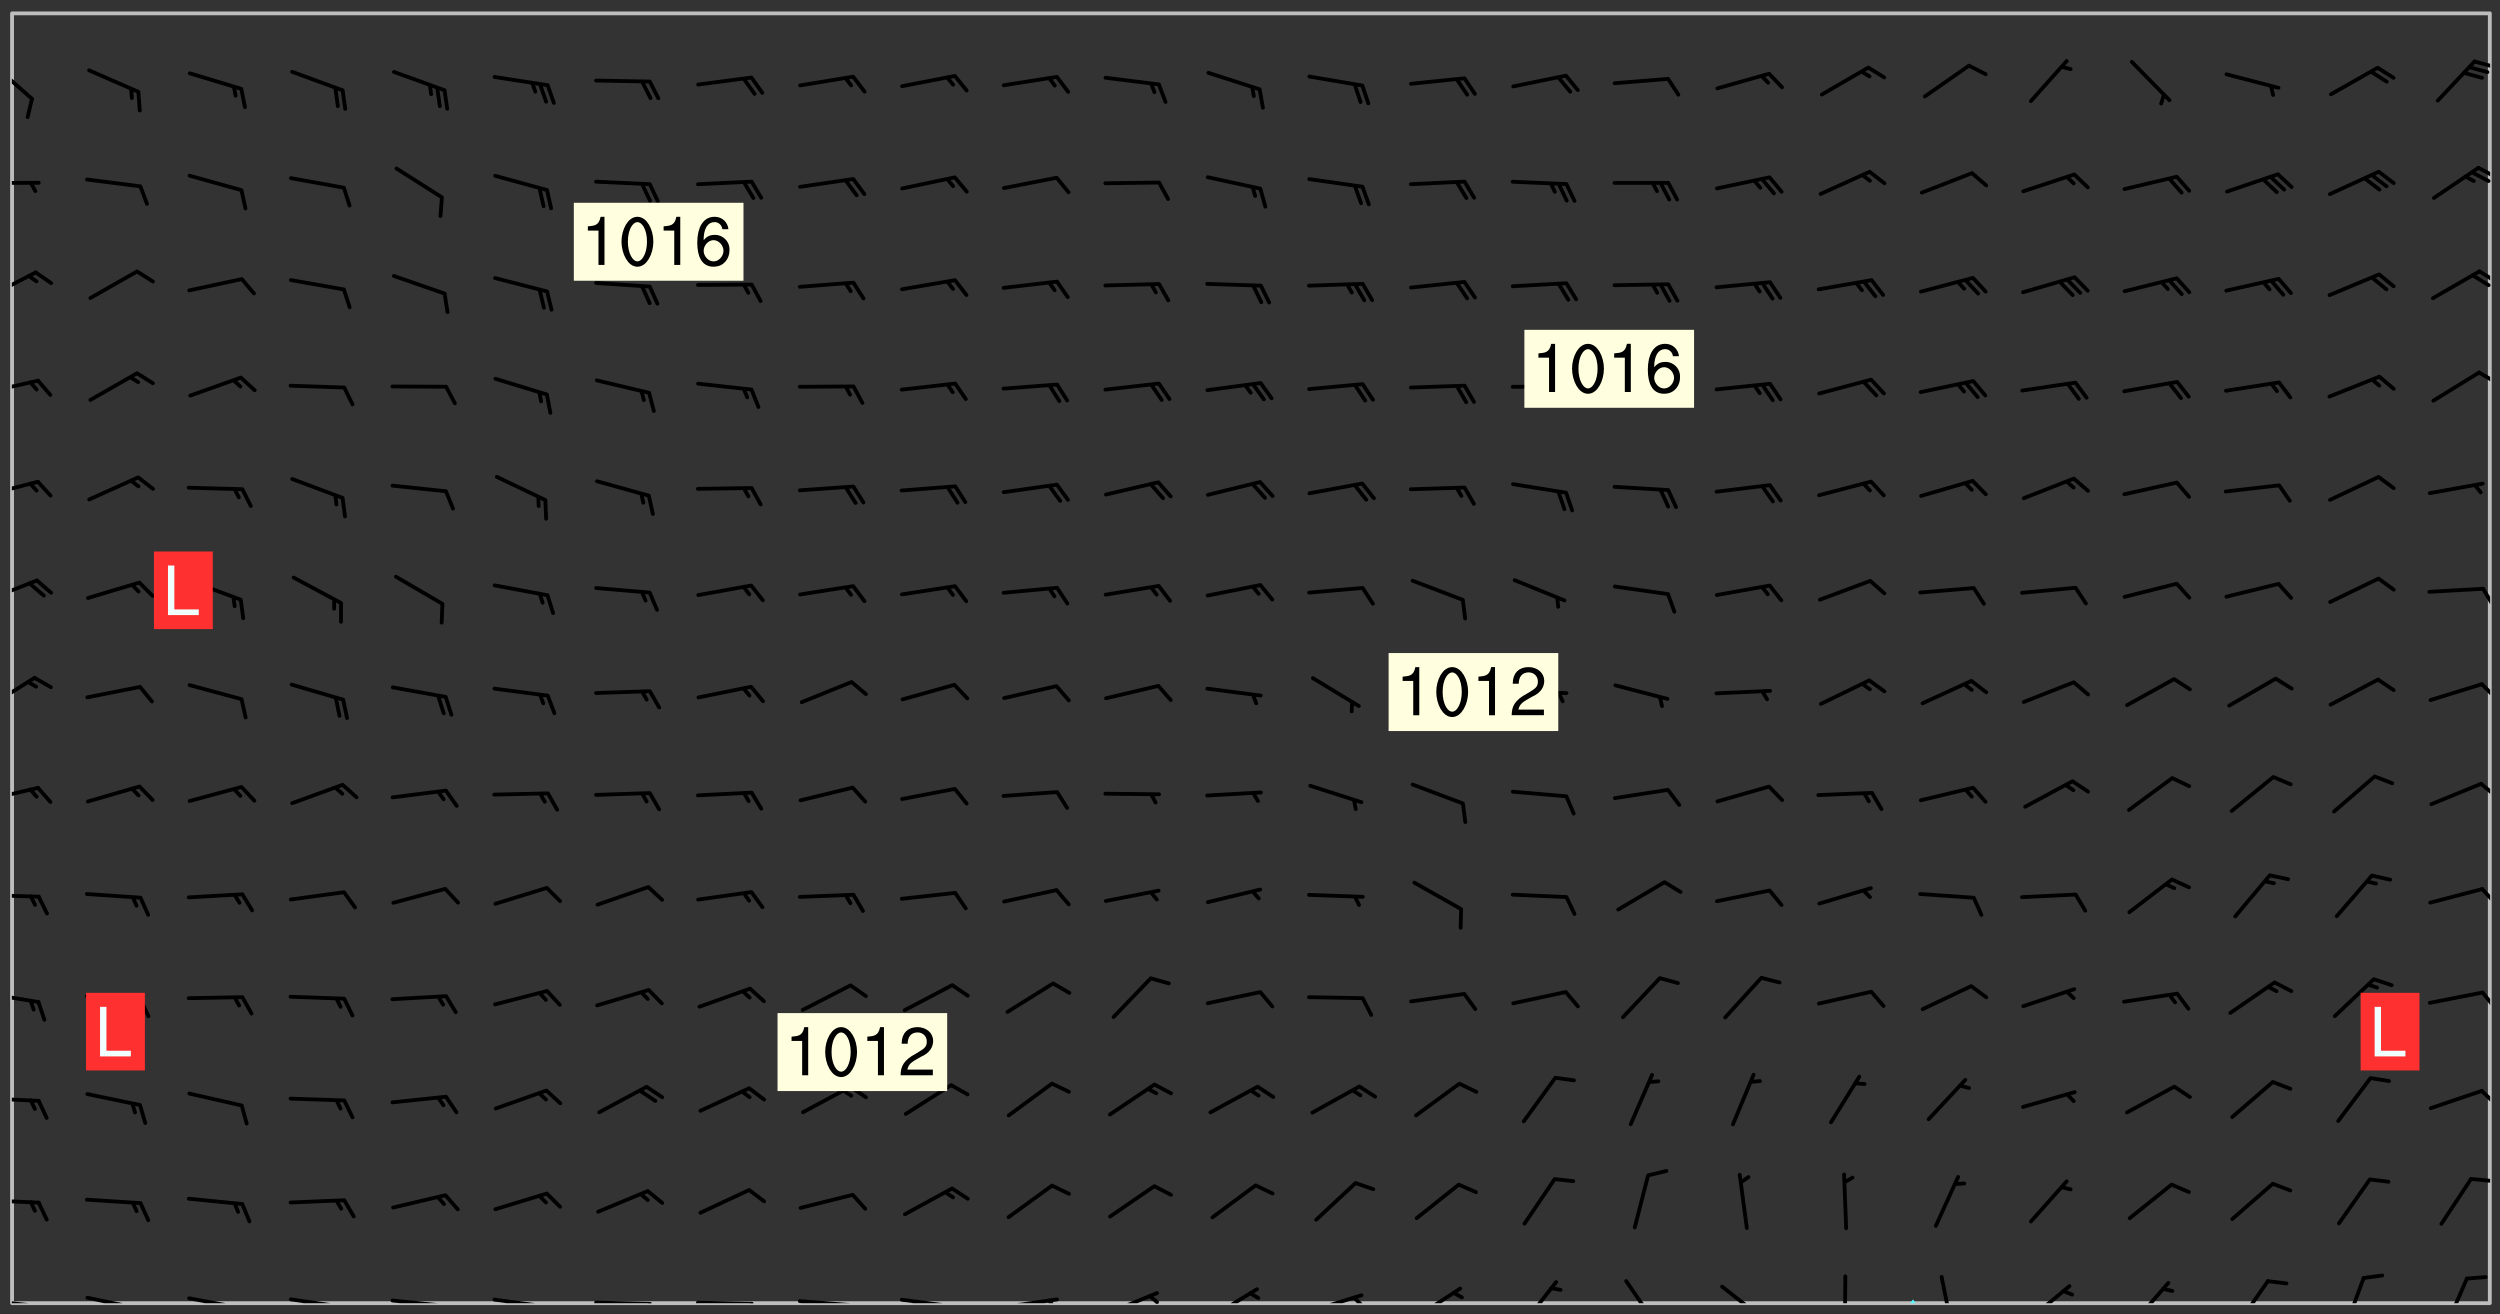 <svg xmlns="http://www.w3.org/2000/svg" role="img" xmlns:xlink="http://www.w3.org/1999/xlink" viewBox="142.45 309.95 326.84 171.84"><rect x="142.45" y="309.95" width="326.84" height="171.84" fill="#333333" stroke="none"/><defs><clipPath id="a"><path d="M144 311.672h1v168.656h-1zm0 0"/></clipPath><clipPath id="b"><path d="M144 311.672h324v168.656H144zm0 0"/></clipPath><clipPath id="c"><path d="M392 479h1v1.328h-1zm0 0"/></clipPath><clipPath id="d"><path d="M467 311.672h1v168.656h-1zm0 0"/></clipPath><clipPath id="e"><path d="M144 479h4v1.328h-4zm0 0"/></clipPath><clipPath id="f"><path d="M147 480h2v.328h-2zm0 0"/></clipPath><clipPath id="g"><path d="M146 480h2v.328h-2zm0 0"/></clipPath><clipPath id="h"><path d="M153 479h9v1.328h-9zm0 0"/></clipPath><clipPath id="i"><path d="M160 480h2v.328h-2zm0 0"/></clipPath><clipPath id="j"><path d="M159 480h2v.328h-2zm0 0"/></clipPath><clipPath id="k"><path d="M166 479h9v1.328h-9zm0 0"/></clipPath><clipPath id="l"><path d="M173 480h3v.328h-3zm0 0"/></clipPath><clipPath id="m"><path d="M172 480h2v.328h-2zm0 0"/></clipPath><clipPath id="n"><path d="M180 479h8v1.328h-8zm0 0"/></clipPath><clipPath id="o"><path d="M187 480h2v.328h-2zm0 0"/></clipPath><clipPath id="p"><path d="M186 480h2v.328h-2zm0 0"/></clipPath><clipPath id="q"><path d="M193 479h9v1.328h-9zm0 0"/></clipPath><clipPath id="r"><path d="M200 480h2v.328h-2zm0 0"/></clipPath><clipPath id="s"><path d="M199 480h2v.328h-2zm0 0"/></clipPath><clipPath id="t"><path d="M206 479h9v1.328h-9zm0 0"/></clipPath><clipPath id="u"><path d="M213 480h3v.328h-3zm0 0"/></clipPath><clipPath id="v"><path d="M220 479h8v1.328h-8zm0 0"/></clipPath><clipPath id="w"><path d="M227 480h2v.328h-2zm0 0"/></clipPath><clipPath id="x"><path d="M233 480h8v.328h-8zm0 0"/></clipPath><clipPath id="y"><path d="M240 480h3v.328h-3zm0 0"/></clipPath><clipPath id="z"><path d="M246 479h9v1.328h-9zm0 0"/></clipPath><clipPath id="A"><path d="M253 480h3v.328h-3zm0 0"/></clipPath><clipPath id="B"><path d="M260 479h8v1.328h-8zm0 0"/></clipPath><clipPath id="C"><path d="M267 480h2v.328h-2zm0 0"/></clipPath><clipPath id="D"><path d="M273 479h8v1.328h-8zm0 0"/></clipPath><clipPath id="E"><path d="M279 479h2v1.328h-2zm0 0"/></clipPath><clipPath id="F"><path d="M286 478h8v2.328h-8zm0 0"/></clipPath><clipPath id="G"><path d="M292 479h2v1.328h-2zm0 0"/></clipPath><clipPath id="H"><path d="M300 478h8v2.328h-8zm0 0"/></clipPath><clipPath id="I"><path d="M313 479h8v1.328h-8zm0 0"/></clipPath><clipPath id="J"><path d="M319 479h2v1.328h-2zm0 0"/></clipPath><clipPath id="K"><path d="M327 478h7v2.328h-7zm0 0"/></clipPath><clipPath id="L"><path d="M341 477h6v3.328h-6zm0 0"/></clipPath><clipPath id="M"><path d="M354 477h6v3.328h-6zm0 0"/></clipPath><clipPath id="N"><path d="M367 477h7v3.328h-7zm0 0"/></clipPath><clipPath id="O"><path d="M383 476h1v4.328h-1zm0 0"/></clipPath><clipPath id="P"><path d="M396 476h2v4.328h-2zm0 0"/></clipPath><clipPath id="Q"><path d="M407 477h7v3.328h-7zm0 0"/></clipPath><clipPath id="R"><path d="M421 477h6v3.328h-6zm0 0"/></clipPath><clipPath id="S"><path d="M434 477h6v3.328h-6zm0 0"/></clipPath><clipPath id="T"><path d="M448 476h4v4.328h-4zm0 0"/></clipPath><clipPath id="U"><path d="M461 476h5v4.328h-5zm0 0"/></clipPath><clipPath id="V"><path d="M144 466h4v2h-4zm0 0"/></clipPath><clipPath id="W"><path d="M465 463h3v2h-3zm0 0"/></clipPath><clipPath id="X"><path d="M144 453h4v2h-4zm0 0"/></clipPath><clipPath id="Y"><path d="M466 452h2v3h-2zm0 0"/></clipPath><clipPath id="Z"><path d="M144 439h4v3h-4zm0 0"/></clipPath><clipPath id="aa"><path d="M466 439h2v3h-2zm0 0"/></clipPath><clipPath id="ab"><path d="M144 426h4v2h-4zm0 0"/></clipPath><clipPath id="ac"><path d="M466 425h2v4h-2zm0 0"/></clipPath><clipPath id="ad"><path d="M144 412h4v3h-4zm0 0"/></clipPath><clipPath id="ae"><path d="M466 412h2v3h-2zm0 0"/></clipPath><clipPath id="af"><path d="M144 398h4v5h-4zm0 0"/></clipPath><clipPath id="ag"><path d="M466 399h2v3h-2zm0 0"/></clipPath><clipPath id="ah"><path d="M144 385h4v4h-4zm0 0"/></clipPath><clipPath id="ai"><path d="M466 386h2v4h-2zm0 0"/></clipPath><clipPath id="aj"><path d="M144 372h4v3h-4zm0 0"/></clipPath><clipPath id="ak"><path d="M144 359h4v3h-4zm0 0"/></clipPath><clipPath id="al"><path d="M466 358h2v3h-2zm0 0"/></clipPath><clipPath id="am"><path d="M144 345h4v5h-4zm0 0"/></clipPath><clipPath id="an"><path d="M466 345h2v2h-2zm0 0"/></clipPath><clipPath id="ao"><path d="M465 345h3v3h-3zm0 0"/></clipPath><clipPath id="ap"><path d="M144 333h4v2h-4zm0 0"/></clipPath><clipPath id="aq"><path d="M466 331h2v3h-2zm0 0"/></clipPath><clipPath id="ar"><path d="M465 332h3v2h-3zm0 0"/></clipPath><clipPath id="as"><path d="M144 317h3v7h-3zm0 0"/></clipPath><clipPath id="at"><path d="M465 317h3v2h-3zm0 0"/></clipPath><g id="au" clip-path="url(#clip1)"><path fill="#fff" fill-opacity="0" fill-rule="evenodd" d="M0 0h1000v1000H0zm0 0"/><path fill="#d3d3d3" fill-opacity="0" fill-rule="evenodd" d="M162.152 355.867l-.234.293.059.234.117.172.176.234.293.348.113.059.117-.172.059-.234.176-.176.465-.176h.699l.234.293.289.816.059.176.176.23.352.234.699.699.172.176.234.348.234.41.289.582.41.465.23.234.234.176.117.23.176.293.172 1.164v.234l.059.289.059.117.117.117.348.41.117.172.176.176.176.234.117.172.172.352.059.234.234.406.234-.059-.176.176-.059.93h-.582l-.234-.113-.348.113-.117.117-.059.293-.059.176-.117.172-.465.293-.059.234-.059.113v.645l.059.172v.41l.059.059v.406l.059.406.117.176.059.059.23.641-.059.293v.699l-.059.582v.234l-.059.23-.055.352v1.922l.055.117h.426l-.367.117-.023.352.891 1.168 1.742.539 1.34.359v.539l.09.809.535.715 1.52.27.891-.086.09 1.164.535.18 1.16-.18 2.055-.984 1.16-.363 1.879-.176 1.695-.18-.18.719-1.516.086-1.25.09-.805.27-1.074.809.27.719.535.898-.18.625-.266.809.266 1.078.625.898.805.18 1.25-.18-.266.723.098.504.055.293v.172l.059.293v.406l.176.117.352.117h.406l.293-.176.113-.117.059-.117.117-.23.059-.176.352-.465.23-.176.176-.059.176.059.059.176.117.988.055.469.059.172.117.234.176.059.816.059h.289l.117.234.059.406.059.352v1.105l.117.293.117.348.289.699.176.352.582.754.352.176.172.059.469.234.641.465.348.234.293.176.293.055.23.062.816.348.293.176.113.172.352.352.117.176.523.641v.289l.059.352v.348l.059.352.059.289.117.059.172.059h.176l.582.234.176.117.176.289.176.234.113.234.293.23.117.117v.41l.059.055.289.234.234.117.059.117.117.172.059.117.23.234.059.176.234.059.117.059-.117.113-.059.117v.117l-.117.293-.117.289v.582l.176.117.117.059.059.117.117.117.113.059.176.348.059.352.059.406v.176l-.059.176-.117.699v.172l.117.176.293.293h.406l.176.117.117.172.117.293v.234h-.527l-.23-.234h-.234l-.176.059-.059.699.059.348.117.176.176.41.117.23.289.469.176.055h.523l.234.059.758.641.059.293v.234l.059.059.23.348v.352l-.117.172v.293l.293.289.293.176.172.059.293.176.293.117.582.406.289.234.293.176.219.16.016.012.23.176.641.523.176.234.117.176.176.176.113.172v.641l.117.176.469.117.582.117.234.059.23.113.293.117.113.059.586.352.289.172.176.062.176.055.176.059.699.352.289.176.234.055.289.176.234.117.641.406.293.117.172.059.234.059.41.059.23.059.234.117.059.172-.41.176.469.059.059.293.113.234.176.055.234.059.176.059.406.117.641.234.117.172.059.234v.176l-.059.117-.059.406.234.234.117.059.348.117.641.23.176.117.289.117.176.176.234.465.582 1.105.176.176.348.176.176.117.352.117 1.047.523.234.059.465.113.293.059.465.176.758.582.234.234.348.465.176.176.289.234.816.699.293.176.289.289.293.176.293.289.695.641.176.176.293.234.289.234.469.289.641.582.348.234.234.293.348.348.352.465.934.992.348.406.117.176.234.059.113.117.645.176.23.113.234.059.293.176.23.117.934.699.406.406.234.176.406.176.234.117.816.348.348.234.234.117.293.289.23.117.758.352.352.172.23.059.293.117.234.059.871.176h.816l.469.23.172.059.875.699.465.117.293.059.176.059.23.059.469.059.348.059.352.059.406.059h.293l.172.059v.23l.176.176h.293l.348.059.352.059.699.117h.641l.465-.234.293-.176.172-.117.41-.172.289-.176.934-.465.469-.293.523-.293.465-.172.465-.176 1.051-.465.289-.117.41-.117.289-.117.527-.176 1.516-.699.582-.348.289-.059.293-.059.348-.117.875-.23.352-.117h.113l.234-.059.875-.234.234-.059h.812l.352-.059.816-.117.172-.059.352-.055.293-.059.23-.059.816-.176.176-.059h.348l.234-.059.465-.117.758-.172.234-.059h.348l.41-.117.289-.059 1.285-.059h.289l.41-.059.23-.059h.176l.875-.117h.406l.41-.117h.348l.352-.113.871-.059h1.75l1.047.289.41.117.289.117.352.117.289.117 1.051.172.289.059h.293l.293.059.172.059.41.059.172.059.117.059h.117l.117.059.352.059h.113l.41.066 1.922.395 1.926.395 1.52.449 1.695.719 2.145.805 1.605-.719 1.43-.805 1.16-1.078 1.25-.449 3.035-.719 1.875-.359 2.145-1.348 2.234-1.254 2.5-1.258 1.695-.449 1.785-.18 1.16-.27.625.539 1.34-.27.715-.988.984-1.344.445-.18.805-.359 1.875-.539 1.785-.449 1.25-.27 1.16-.09 1.699-.09 1.961-.27 1.25-.09h.539l.625-.09h.891l2.145-.18 2.41-.18 2.59-.09 1.695.18 1.609.09 1.43.359 1.16.719 1.875.988 1.16 1.527.266.715.629.09.355.898.535.539.535 1.527 1.074.359h.535l-.805.535.09 1.707.715 2.695.891.805.895.988.715 1.258 1.785.539 1.52-.18.355 1.344 1.609-.805.98-.539.27.27.316-.215.219-.145.801.449.449-.359h.355l.535-.27.539-.719.535-.27.625-.988 1.16.449.84.371 1.395.617 1.695-.18h1.605l1.785.09.18-1.707.535-1.344.805.27.492.848.402.406-.09.539v.359l.715.449.711-.27h1.43l.359.988.445 1.258.715 1.344 1.25.629 1.695.629.715-.18.18-.539.98-.09.449.359.086 1.258-.266.629-.535.18v.539l.715.984.266.539.984.988.801 1.078-.266.359-.09.898-.625 2.332-.355 2.066-.09 1.793-.18.719-.09.539v1.438l-.98 1.883-.359 1.707-.535.898-.805 1.168-.266.539 2.055 1.254.086.359-.355.539-.09-.18v.809l.09 1.438-.445.715-1.074.094-.266.715.535.898.805.719 1.16.809 1.34.27.445.359-.355.449-1.789-.09-1.25-.449-.715-.719-.625-.09-.176 3.59-.188 1.309h89.359V311.703h-55.27v49.082l.762.125 3.289.543 2.023 2.836v2.754l2.352.332 2.348.332h4.051l-1.379 4.16-2.023.707-2.023.703-.543.344-2.594 1.617-.188.117-2.023-2.078-.73-2.742-2.672-2.078-1.375-3.5-.066-.082-1.957-2.672 2.75-1.418v-49.082H294.422v91.414l.117.031.133.012.074.074.105.047.09.059.086.059.09.059.297.297.059.09.031.117.027.117.016.137-.031.117-.059.09-.059.086-.043.105-.047.102-.027.121v.145l.176.27.148.148.074.086.074.074.043.105.062.09.059.086.043.105.059.09.047.102.043.105.059.086.117.18.074.074.062.086.059.09.043.105.059.09.059.086.062.09.059.09.043.102.117.18.074.074.059.086.074.074.09.059.105.047h.148l.133-.016.133.016.102-.047.074-.074.047-.102-.016-.133v-.148l-.047-.105-.027-.117-.047-.102-.027-.121-.043-.102-.062-.09-.043-.102-.043-.105-.031-.117-.016-.133-.012-.137.086-.059.059-.086.121-.031.043.105.016.133v.117l.059.102.059.09.09.059.148.148.059.09.043.105-.012.102.086.059.105.047.086.059.09.059.074.074-.117.027-.105.047-.086.059-.074.074-.059.09-.062.086-.027.121-.047.102-.043.105-.031.117-.012.133-.016.133v.148l.027.117.047.105.043.102.059.09.074.074.09.059.074.074.09.059.059.09.043.105.047.102.117.031.133.016h.148l.117-.031.105.043.043.105.047.102.027.121L299.5 410l.027.117.031.121.027.117.105.043.102.047.133-.016.148.148.062.086.074.074.07.074.09.062.105.043.102.043.117.031.137.016.117-.031.074-.074.027-.117-.012-.133-.031-.121-.027-.117.043-.105h.117l.09.062.117.027h.148l.133.016h.148l.133.016.133-.016h.148l.133-.016.133-.012.137.012.117-.027.133-.016.191-.059-.059.176-.016.133-.027.121-.016.133-.059.086-.133.016-.105.047-.105.043-.117.031-.117.027-.266.031h-.148l-.133.016-.074.074.059.086.148.148.117.18.074.07.09.062.09.059.086.059.09.059.102.043.105.062.105.043.086.059.105.047.102.043.18.117.059.09-.043.102-.047.105.016.133.223.223.059.09.043.102.031.121.043.102.016.133.031.117.012.137.031.117.148.148.102.043.105.043.117.031.133.016.137.016h.117l.117-.031.09-.059.043-.105.047-.102.043-.105.031-.117.012-.133v-.148l-.012-.133-.016-.133-.031-.117-.043-.105-.047-.105-.043-.102-.043-.105-.016-.133.016-.133.027-.117.031-.117.027-.121.047-.102.09-.059.086-.062.074-.074.09-.059.223-.223.059-.086.074-.074.117-.18.059-.086v-.148l-.074-.074-.102-.047-.105-.043-.102-.043-.059-.09-.047-.105-.027-.117.09-.059.117-.031.102-.043.18-.117.148-.148.012-.133-.012-.105-.09-.059-.133.016h-.148l-.133.016-.133-.016-.121-.031-.086-.059-.074-.074-.059-.09-.062-.086-.117-.18-.059-.086.031-.121.086-.059.121-.031.059-.086v-.121l-.031-.117-.059-.09-.059-.086-.047-.105-.027-.117-.016-.133.059-.09.074-.074.09-.059.117-.18.074-.074.059-.086.148-.148.121-.031.133-.016.133.016.074.074.043.105.016.133-.031.117-.117.031-.133.012-.148.148-.043.105-.047.102-.027.121-.031.117v.148l.031.117.043.105.059.09.074.07.074.074.117.031.121.027.117-.027.133-.016h.117l.09.059.074.074.047.105.059.086.102.047.133.016.105.043.086.059-.012.105-.074.074-.18.117-.059.09-.09.059-.07.074-.074.074-.062.09-.027.117-.016.133.016.133-.016.133v.148l.016.133.027.117.031.121.074.074.09.059.086.059.09.059.117.031v.086l-.102.047-.09.059-.266.031-.117.027h-.148l-.105.043-.102.047-.059.09-.062.234-.012.133-.031.121-.016.133v.293l-.012.133.012.137.016.133.133.016.133.012.121.031.086.059.074.074.047.105.043.102.016.133v.445l-.016.133v.445l.031.266.027.117.016.133.031.117.086.211.031.266v.148l-.031.117-.027.117-.031.121-.027.117-.031.117-.031.121-.012.133-.016.133.09.059.117-.031.102.016.047.105-.031.266v.441l-.043.105-.047.105-.043.102-.043.105-.059.086-.031.121-.043.117-.031.117-.016.133.016.133.059.09.105.047.086.059.059.086-.012.137-.031.117-.043.102v.445l-.016.133v.148l-.031.117-.043.105-.027.117-.047.105-.043.102-.031.121-.027.117-.031.133-.031.117-.027.117-.043.105-.031.117-.031.121-.012.133-.016.133v.297l.027.117v.148l.047.398.027.117.059.09.121.031h.148l.133-.016.059.09v.117l-.059.09-.09.059-.102.043-.105.047-.09.059-.086.059-.137.016-.117-.031-.133-.016-.102.047-.062.086-.012.137-.016.133-.031.117-.027.117-.016.133-.031.121v.297l.016.133.031.117v.148l.012.133v.148l-.027.117-.047.102-.027.121-.031.117-.059.09-.074.074-.102.043-.105.047-.117.027-.121.031-.102-.047.059-.086.105-.047.027-.117.031-.117.027-.121.031-.117v-.148l.016-.133-.031-.117-.043-.105-.105.016-.074.074-.102.043-.09.062-.074.074-.043.102-.016.133-.031.117L304.25 426l-.031.117-.027.117-.031.121-.027.117-.031.117-.043.105-.09.059h-.09l-.117-.031-.031-.086.016-.137-.031-.117v-.148l-.012-.133v-.148l-.062-.234-.027-.121-.043-.102-.047-.105-.059-.086-.059-.09-.043-.105-.062-.086-.148-.148-.07-.074-.105-.047-.105-.043-.102-.043-.297-.297-.09-.074-.086-.059-.105-.043-.09-.062-.086-.059-.105-.043-.09-.059-.086-.062-.074-.07-.105-.047-.086-.059-.105-.043-.09-.062-.102-.043-.105-.043-.086-.059-.105-.047-.105-.043-.102-.047-.09-.059-.102-.043-.105-.043-.09-.062-.117-.027-.133-.016-.133.016H299.75l-.133.016-.117-.031-.09-.059-.074-.074-.09-.059-.102-.047h-.148l-.121-.027-.102-.043-.074-.074-.117-.18-.09-.059-.102-.043-.09-.062-.105-.043-.09-.059-.086-.059-.105-.047-.059-.086-.059-.09-.043-.105-.047-.102-.074-.074-.086-.059-.074-.074-.09-.059-.223-.223-.043-.105-.031-.266.105-.043h.145l.105.043.074.074.09.059.086.059.105.047.09.059.148.148.07.074.148.148.062.086.074.074.086.059.074.074.09.062.09.059.086.059.27.176.102.047.105.043.102.043.047-.074.059-.086.074-.074.07-.074.105.043.074.074.059.09.043.102.047.105.043.105.121.027.117-.027.074-.09.043-.105.059-.09.074-.074.105-.043.117-.027.133.012.09.059.148.148.059.09.043.105.047.102.043.105.043.102.105.047.105.043.133.016.086-.059.059-.09.074-.074.105-.043.117.027.105.047.102.043.105.043.102.047.18.117v.117l-.016.133.016.133.016.137.059.086.102.047.121.027.117.031h.148l.117-.031.059-.09.18-.117.059-.09.074-.074.059-.086.117-.18.18-.117.117.031.09.059.043.074-.016.133v.117l.09.059h.148l.133-.016.133-.012.266-.031.105-.043.117-.031.121-.027.074-.074.07-.074.062-.09-.016-.105-.047-.102-.102-.043-.105-.016-.117.027-.266.031h-.148l-.074-.074-.09-.059-.117-.031-.117-.027-.133-.016h-.148l-.133.016h-.297l-.105-.047-.148-.148-.043-.102-.059-.09.223-.223.086-.059.105-.043.117-.031.133-.016.133.016.137.016.102.043.133-.012.09-.062.102-.043.062-.09-.047-.102-.09-.059-.117-.031-.102-.043-.059-.09-.062-.09v-.117l.016-.133.105-.047.074-.07v-.121l-.09-.059-.031-.117.09-.059.074-.074.043-.105.059-.09.047-.102.016-.133v-.148l-.047-.105-.043-.102-.09-.059-.133-.016-.102-.043-.137-.016-.117-.031h-.445l-.133-.016-.133-.012-.133-.016-.117-.031h-.148l-.133-.016-.133-.012-.266-.031-.121-.043-.086-.059-.074-.074v-.148l.012-.133.105-.047.102-.043.133-.016h.152l.133-.016h.293l.121.031.102.043.09.059.234.062.121-.047.09-.059.102-.043.133-.016.105.043.102.047.133.012.121-.027h.145l.121-.031.117-.027.105-.047.074-.074.086-.059.148-.148.059-.086.047-.105.027-.117.016-.105-.102-.043-.09-.059-.117-.031-.105-.043-.09-.062-.074-.086-.074-.074-.102-.043-.105-.047-.102-.043-.059-.09-.047-.102-.086-.211-.062-.086-.059-.09-.074-.074-.086-.059h-.27l-.117.031-.09.059-.102.043-.133.016-.105-.016-.027-.117-.062-.09-.117-.031-.102-.043-.148-.148-.031-.117-.016-.105.074-.074.18-.117.117-.027.117-.031.137.016.102.043.105.043.102.047.105.043.117.031.133.016.117.027.133.016.105-.016.09-.059-.074-.074-.105-.043-.074-.074-.074-.09-.148-.148-.086-.059-.09-.059-.074-.074-.09-.059-.102-.047-.121-.027-.102-.047-.105-.043-.117-.031-.102-.043-.121-.031h-.148l-.117.031-.105.043-.086.062-.18.117-.086.059-.09.059-.105.047-.086.059-.105.043-.102.043-.105.047-.074.074-.059.09-.059.086-.047.105-.059.086-.074.074-.133-.012-.117-.031h-.117l-.074.074-.09.059-.074.074-.09.059-.086.059-.105.047-.102.043-.137.016-.102-.043-.148-.148-.105-.047h-.086l-.105.047-.102.043-.121.031-.117-.031-.074-.074v-.117l.031-.121.074-.07.059-.09.074-.074.117-.031.105-.043h.293l.133-.016.137-.016.102-.043.09-.059.102-.047.09-.059.133-.012.09.059.133.012.09-.059.086-.059.105-.043.09-.059.086-.062.09-.059.148-.148.059-.086.059-.09.105-.043.133-.016.117.027.121.031.059-.059.059-.09.031-.266.027-.117.105.012.133.016.102-.043.09-.059.059-.09.074-.074.059-.09.047-.102.012-.133-.012-.133-.047-.105-.148-.148-.059-.09-.059-.086-.043-.105v-.445l.016-.133v-.148l.012-.133-.059-.059-.09.059-.102-.043-.18-.117-.086-.059-.062-.09-.059-.09-.074-.074-.086-.059-.121.031-.102.012-.105.047-.086.059-.105.043-.148.148-.09.059-.086.059-.09.062-.105.043-.133.016v-.121l.105-.043.117-.031.074-.07.043-.105v-.148l-.027-.117-.148-.148-.133-.016h-.148l-.117.031-.105.043-.102.043-.09.062-.117.027-.074-.074.012-.133-.043-.102-.043-.105-.09-.059-.117.027-.121.031-.117.031-.102.043-.121.031-.102.043-.105.043-.09.059-.102.016v-.117l.016-.133-.059-.09-.074.043-.148.148-.059.09-.074.074-.047.105-.043.102-.074.074-.059.09-.074.074-.059.086-.074.074-.09.062-.074.07-.074.074-.102.016-.133.016-.105-.043v-.121l.148-.148.043-.102.059-.09.047-.102.043-.105.059-.09.031-.117.043-.102.031-.121.027-.117.047-.105.043-.102.043-.105.074-.07.09-.062.09-.059.102-.043h.297l.266-.031.105-.043-.074-.074-.117-.031-.105-.043-.09-.059-.102-.047-.09-.059-.102-.043-.105-.043-.09-.062-.086-.059-.105-.043-.102-.043-.121-.031-.117-.031-.102-.043L297.5 410.25l-.102-.043-.09-.059-.043-.105-.016-.133.102-.043.133-.016.137.016.133-.016.102-.043.059-.09.016-.105-.09-.059-.074-.074-.102-.043-.09-.059-.148-.148-.043-.105-.016-.133v-.293l-.059-.09-.09-.059-.074-.074-.043-.105-.031-.117-.059-.09-.074-.074-.117-.027-.074-.074-.09-.059-.09-.062-.086-.059-.074-.074-.059-.086-.047-.105-.086-.059-.148-.148-.195-.059-.133.016-.102.043-.074.074-.047.102-.043.105-.059.09-.059.086-.297.297-.09.059h-.086l-.062-.086-.043-.105.031-.117.059-.09.027-.117-.012-.133-.09-.062-.105.047-.117.027-.117.031-.27.176-.102.047-.117.027-.105.047-.09.059-.102.043-.059-.086-.047-.105.016-.133.047-.105.07-.074.074-.07.059-.09v-.148l-.043-.105h-.238l-.102.047-.031.117-.027.117-.031.121-.074.043-.133.016-.074-.047-.043-.102-.043-.105-.047-.102-.043-.105-.121.031-.102.043-.133.016-.117.031-.105.043-.09.059-.102.047-.121.027-.133.016-.102-.043-.059-.09-.047-.105-.043-.102-.043-.105v-.117l.059-.09.086-.059.18-.117.102-.047.105-.043.105-.059.102-.043.09-.062.102-.043.105-.059.102-.047.09-.059.105-.043.102-.043.09-.062.102-.043.137-.016.117.031.102.043.121.031.102.043.105.047.102.043.105.043.102.047.105.043.102.043.105.047.086.059.105.043.117.031.105.043.102.047.09.059.105.043.102.043.105.047.117.027.102.047.121.027h.148l.086-.059.016-.102.059-.09-.027-.117-.074-.074-.117-.18-.074-.074-.09-.074-.18-.117-.086-.059-.105-.043-.102-.047-.27-.176-.059-.09-.074-.074-.059-.09-.043-.102-.031-.117-.016-.137v-.562l-.012-.133-.016-.133-.031-.117-.016-.133-.012-.133-.031-.121-.223-.223-.059-.086-.016-.105.031-.117.133-.016v-91.414H172.992v1.453l-.059.234-.352 1.051-.172.523-.117.348-.176.41-.117.172-.234.293-.23.059h-.352l-.117.059-.23.406v.293l.117.176.23.23.117.234.641.758.293.465.176.234.23.352.234.348.641.816.176.465.172.41.117.695.176.469.117 1.398.059.465v.875l.117 1.047v4.781l-.059.465-.352 1.281-.176.523-.113.41-.352.93L172.934 336l-.234.582-.117.176-.172.348-.176.406-.352.816-.059.293-.113.293-.117.289-.059.176-.117.875-.059.406-.059.117-.059.176-.059.172-.23.527-.117.172v.234l-.117.234-.059.172-.176.586v.289l-.059.176v.293l-.059.113-.059.527v.172l-.055.234v2.621l-.176.816-.117.176-.176.234-.117.172-.113.234-.586.934-.23.289-.293.465-.176.234-.289.352-.352.699-.113.23-.176.41-.176.23-.406.527-.816.699-.293.172-.289.234-.176.117-.176.176-.523.406-.527.176-.172.176-.234.055-.641.176h-.758m12.211 31.023l-1.074.449.359.895 1.25-.715.445-.539-.98-.09"/><path fill="#d3d3d3" fill-opacity="0" fill-rule="evenodd" d="M201.508 416.598h-.895l.449.629.98.359.805-.09.445-.988-.176.09-.715-.355-.895.355m154.621 59.07l-.059-.523v-.293l.113-.293.059-.23.469-.469h.113l.117-.113.117-.059h.176l.234-.059h.348l.234.059.117.059.23.172.059.176.117.582v.293l-.117.176-.172.289-.176.176-.527.523-.23.234-.117.059h-.176l-.117-.059-.406-.293-.176-.117-.117-.059-.059-.113-.055-.117m6.641-10.957l-.059-.172v-1.109l.059-.172.176-.059.172-.059h.176l.234-.059.117.059.059.699-.059.172-.117.176-.117.059-.234.523-.113.059h-.234l-.059-.117m9.613-14.391l-.117-.176v-.699l.293-.875.117-.172.176-.352.113-.23.117-.293.352-.758.117-.23.172-.234h.176l.117-.059h.641l.117.059.234.234.172.113.352.293.117.117.113.176v.113l.117.059.117.117v.699l-.059.176v.23l-.059.176-.348 1.051-.117.23-.117.234-.117.059-.23.234-.641.289h-.875l-.41-.117-.641-.465"/><path fill="none" stroke="#bebebe" stroke-linecap="round" stroke-linejoin="round" stroke-miterlimit="10" stroke-width=".5" d="M467.957 311.695H144.027v168.625h323.93v-168.625"/><g clip-path="url(#a)"><path fill="#fff" fill-opacity="0" fill-rule="evenodd" d="M144 475.891v4.438h.004H144V311.672h.004H144v164.219"/></g><g clip-path="url(#b)"><path fill="#fff" fill-opacity="0" fill-rule="evenodd" d="M144.004 480.328V311.672h323.992v168.656h-75.094l-.355-.496-.375.496H144.004"/></g><g clip-path="url(#c)"><path fill="#50fcfc" fill-rule="evenodd" d="M392.172 480.328l.375-.496.355.496h-.73"/></g><g clip-path="url(#d)"><path fill="#fff" fill-opacity="0" fill-rule="evenodd" d="M467.996 480.328H468V311.672h-.004H468v168.656h-.004"/></g><g clip-path="url(#e)"><path fill="none" stroke="#000" stroke-linecap="round" stroke-linejoin="round" stroke-miterlimit="10" stroke-width=".5" d="M147.492 480.723l-6.984-.789"/></g><g clip-path="url(#f)"><path fill="none" stroke="#000" stroke-linecap="round" stroke-linejoin="round" stroke-miterlimit="10" stroke-width=".5" d="M147.492 480.723l.898 2.285"/></g><g clip-path="url(#g)"><path fill="none" stroke="#000" stroke-linecap="round" stroke-linejoin="round" stroke-miterlimit="10" stroke-width=".5" d="M146.477 480.609l.449 1.141"/></g><g clip-path="url(#h)"><path fill="none" stroke="#000" stroke-linecap="round" stroke-linejoin="round" stroke-miterlimit="10" stroke-width=".5" d="M160.754 481.047l-6.879-1.434"/></g><g clip-path="url(#i)"><path fill="none" stroke="#000" stroke-linecap="round" stroke-linejoin="round" stroke-miterlimit="10" stroke-width=".5" d="M160.754 481.047l.688 2.355"/></g><g clip-path="url(#j)"><path fill="none" stroke="#000" stroke-linecap="round" stroke-linejoin="round" stroke-miterlimit="10" stroke-width=".5" d="M159.754 480.836l.344 1.18"/></g><g clip-path="url(#k)"><path fill="none" stroke="#000" stroke-linecap="round" stroke-linejoin="round" stroke-miterlimit="10" stroke-width=".5" d="M174.086 480.973l-6.91-1.289"/></g><g clip-path="url(#l)"><path fill="none" stroke="#000" stroke-linecap="round" stroke-linejoin="round" stroke-miterlimit="10" stroke-width=".5" d="M174.086 480.973l.734 2.34"/></g><g clip-path="url(#m)"><path fill="none" stroke="#000" stroke-linecap="round" stroke-linejoin="round" stroke-miterlimit="10" stroke-width=".5" d="M173.078 480.785l.367 1.172"/></g><g clip-path="url(#n)"><path fill="none" stroke="#000" stroke-linecap="round" stroke-linejoin="round" stroke-miterlimit="10" stroke-width=".5" d="M187.422 480.832l-6.953-1.008"/></g><g clip-path="url(#o)"><path fill="none" stroke="#000" stroke-linecap="round" stroke-linejoin="round" stroke-miterlimit="10" stroke-width=".5" d="M187.422 480.832l.828 2.312"/></g><g clip-path="url(#p)"><path fill="none" stroke="#000" stroke-linecap="round" stroke-linejoin="round" stroke-miterlimit="10" stroke-width=".5" d="M186.41 480.688l.414 1.152"/></g><g clip-path="url(#q)"><path fill="none" stroke="#000" stroke-linecap="round" stroke-linejoin="round" stroke-miterlimit="10" stroke-width=".5" d="M200.758 480.684l-6.992-.711"/></g><g clip-path="url(#r)"><path fill="none" stroke="#000" stroke-linecap="round" stroke-linejoin="round" stroke-miterlimit="10" stroke-width=".5" d="M200.758 480.684l.926 2.27"/></g><g clip-path="url(#s)"><path fill="none" stroke="#000" stroke-linecap="round" stroke-linejoin="round" stroke-miterlimit="10" stroke-width=".5" d="M199.738 480.578l.465 1.137"/></g><g clip-path="url(#t)"><path fill="none" stroke="#000" stroke-linecap="round" stroke-linejoin="round" stroke-miterlimit="10" stroke-width=".5" d="M214.059 480.797l-6.965-.938"/></g><g clip-path="url(#u)"><path fill="none" stroke="#000" stroke-linecap="round" stroke-linejoin="round" stroke-miterlimit="10" stroke-width=".5" d="M214.059 480.797l.852 2.301"/></g><g clip-path="url(#v)"><path fill="none" stroke="#000" stroke-linecap="round" stroke-linejoin="round" stroke-miterlimit="10" stroke-width=".5" d="M227.402 480.41l-7.023-.164"/></g><g clip-path="url(#w)"><path fill="none" stroke="#000" stroke-linecap="round" stroke-linejoin="round" stroke-miterlimit="10" stroke-width=".5" d="M227.402 480.41l1.102 2.195"/></g><g clip-path="url(#x)"><path fill="none" stroke="#000" stroke-linecap="round" stroke-linejoin="round" stroke-miterlimit="10" stroke-width=".5" d="M240.719 480.398l-7.027-.141"/></g><g clip-path="url(#y)"><path fill="none" stroke="#000" stroke-linecap="round" stroke-linejoin="round" stroke-miterlimit="10" stroke-width=".5" d="M240.719 480.398l1.109 2.191"/></g><g clip-path="url(#z)"><path fill="none" stroke="#000" stroke-linecap="round" stroke-linejoin="round" stroke-miterlimit="10" stroke-width=".5" d="M254.023 480.605l-7.004-.555"/></g><g clip-path="url(#A)"><path fill="none" stroke="#000" stroke-linecap="round" stroke-linejoin="round" stroke-miterlimit="10" stroke-width=".5" d="M254.023 480.605l.977 2.25"/></g><g clip-path="url(#B)"><path fill="none" stroke="#000" stroke-linecap="round" stroke-linejoin="round" stroke-miterlimit="10" stroke-width=".5" d="M267.32 480.789l-6.969-.918"/></g><g clip-path="url(#C)"><path fill="none" stroke="#000" stroke-linecap="round" stroke-linejoin="round" stroke-miterlimit="10" stroke-width=".5" d="M267.32 480.789l.859 2.297"/></g><g clip-path="url(#D)"><path fill="none" stroke="#000" stroke-linecap="round" stroke-linejoin="round" stroke-miterlimit="10" stroke-width=".5" d="M280.629 479.836l-6.957.988"/></g><g clip-path="url(#E)"><path fill="none" stroke="#000" stroke-linecap="round" stroke-linejoin="round" stroke-miterlimit="10" stroke-width=".5" d="M279.617 479.98l.723.988"/></g><g clip-path="url(#F)"><path fill="none" stroke="#000" stroke-linecap="round" stroke-linejoin="round" stroke-miterlimit="10" stroke-width=".5" d="M293.719 479.004l-6.508 2.648"/></g><g clip-path="url(#G)"><path fill="none" stroke="#000" stroke-linecap="round" stroke-linejoin="round" stroke-miterlimit="10" stroke-width=".5" d="M292.773 479.391l.941.785"/></g><g clip-path="url(#H)"><path fill="none" stroke="#000" stroke-linecap="round" stroke-linejoin="round" stroke-miterlimit="10" stroke-width=".5" d="M306.777 478.496l-5.996 3.664"/></g><path fill="none" stroke="#000" stroke-linecap="round" stroke-linejoin="round" stroke-miterlimit="10" stroke-width=".5" d="M305.906 479.031l1.055.621"/><g clip-path="url(#I)"><path fill="none" stroke="#000" stroke-linecap="round" stroke-linejoin="round" stroke-miterlimit="10" stroke-width=".5" d="M320.453 479.289l-6.715 2.078"/></g><g clip-path="url(#J)"><path fill="none" stroke="#000" stroke-linecap="round" stroke-linejoin="round" stroke-miterlimit="10" stroke-width=".5" d="M319.477 479.594l.871.863"/></g><g clip-path="url(#K)"><path fill="none" stroke="#000" stroke-linecap="round" stroke-linejoin="round" stroke-miterlimit="10" stroke-width=".5" d="M333.355 478.41l-5.887 3.836"/></g><path fill="none" stroke="#000" stroke-linecap="round" stroke-linejoin="round" stroke-miterlimit="10" stroke-width=".5" d="M332.496 478.969l1.074.594"/><g clip-path="url(#L)"><path fill="none" stroke="#000" stroke-linecap="round" stroke-linejoin="round" stroke-miterlimit="10" stroke-width=".5" d="M345.895 477.562l-4.336 5.531"/></g><path fill="none" stroke="#000" stroke-linecap="round" stroke-linejoin="round" stroke-miterlimit="10" stroke-width=".5" d="M345.262 478.367l1.211.215"/><g clip-path="url(#M)"><path fill="none" stroke="#000" stroke-linecap="round" stroke-linejoin="round" stroke-miterlimit="10" stroke-width=".5" d="M355.051 477.434l3.98 5.793"/></g><g clip-path="url(#N)"><path fill="none" stroke="#000" stroke-linecap="round" stroke-linejoin="round" stroke-miterlimit="10" stroke-width=".5" d="M367.594 478.16l5.527 4.34"/></g><g clip-path="url(#O)"><path fill="none" stroke="#000" stroke-linecap="round" stroke-linejoin="round" stroke-miterlimit="10" stroke-width=".5" d="M383.703 476.816l-.062 7.027"/></g><g clip-path="url(#P)"><path fill="none" stroke="#000" stroke-linecap="round" stroke-linejoin="round" stroke-miterlimit="10" stroke-width=".5" d="M396.285 476.887l1.402 6.887"/></g><g clip-path="url(#Q)"><path fill="none" stroke="#000" stroke-linecap="round" stroke-linejoin="round" stroke-miterlimit="10" stroke-width=".5" d="M413.004 478.086l-5.406 4.488"/></g><path fill="none" stroke="#000" stroke-linecap="round" stroke-linejoin="round" stroke-miterlimit="10" stroke-width=".5" d="M412.219 478.738l1.133.465"/><g clip-path="url(#R)"><path fill="none" stroke="#000" stroke-linecap="round" stroke-linejoin="round" stroke-miterlimit="10" stroke-width=".5" d="M425.926 477.68l-4.617 5.297"/></g><path fill="none" stroke="#000" stroke-linecap="round" stroke-linejoin="round" stroke-miterlimit="10" stroke-width=".5" d="M425.254 478.453l1.195.277"/><g clip-path="url(#S)"><path fill="none" stroke="#000" stroke-linecap="round" stroke-linejoin="round" stroke-miterlimit="10" stroke-width=".5" d="M438.938 477.445l-4.012 5.766"/></g><path fill="none" stroke="#000" stroke-linecap="round" stroke-linejoin="round" stroke-miterlimit="10" stroke-width=".5" d="M438.938 477.445l2.438.293"/><g clip-path="url(#T)"><path fill="none" stroke="#000" stroke-linecap="round" stroke-linejoin="round" stroke-miterlimit="10" stroke-width=".5" d="M451.465 477.031l-2.434 6.594"/></g><path fill="none" stroke="#000" stroke-linecap="round" stroke-linejoin="round" stroke-miterlimit="10" stroke-width=".5" d="M451.465 477.031l2.43-.328"/><g clip-path="url(#U)"><path fill="none" stroke="#000" stroke-linecap="round" stroke-linejoin="round" stroke-miterlimit="10" stroke-width=".5" d="M464.961 477.105l-2.797 6.445"/></g><path fill="none" stroke="#000" stroke-linecap="round" stroke-linejoin="round" stroke-miterlimit="10" stroke-width=".5" d="M464.961 477.105l2.445-.195"/><g clip-path="url(#V)"><path fill="none" stroke="#000" stroke-linecap="round" stroke-linejoin="round" stroke-miterlimit="10" stroke-width=".5" d="M147.508 467.18l-7.016-.332"/></g><path fill="none" stroke="#000" stroke-linecap="round" stroke-linejoin="round" stroke-miterlimit="10" stroke-width=".5" d="M147.508 467.18l1.051 2.219m-2.07-2.266l.523 1.109m13.809-1.004l-7.012-.449m7.012.449l1.012 2.238m-2.031-2.301l.504 1.117m13.82-.934l-6.992-.691m6.992.691l.934 2.27m-1.949-2.371l.465 1.137m13.883-1.527l-7.023.293m7.023-.293l1.238 2.117m-2.262-2.074l.621 1.059m13.625-1.762l-6.84 1.613m6.84-1.613l1.617 1.848m-2.613-1.613l.809.922m13.445-1.375l-6.723 2.051m6.723-2.051l1.734 1.734m-2.715-1.438l.867.867m13.309-1.488l-6.484 2.699m6.484-2.699l1.898 1.555m-2.84-1.164l.945.781m13.254-1.309l-6.371 2.973m6.371-2.973l1.957 1.48m11.582-.848l-6.816 1.707m6.816-1.707l1.645 1.82m11.344-2.652l-6.164 3.371m6.164-3.371l2.051 1.344m-2.949-.855l1.027.676m12.945-1.543l-5.684 4.129m5.684-4.129l2.207 1.074m11.164-1l-5.793 3.98m5.793-3.98l2.176 1.133m11.066-1.234l-5.648 4.184m5.648-4.184l2.215 1.059m10.848-1.363l-5.141 4.793m5.141-4.793l2.316.801m11.176-.594l-5.496 4.379m5.496-4.379l2.25.977m10.285-1.699l-3.938 5.824m3.938-5.824l2.438.262m9.781-.754l-1.746 6.809m1.746-6.809l2.387-.574m9.594.496l.926 6.965m-.793-5.953l1-.711m12.508-.328l.273 7.02m-.234-6l1.059-.617m13.809-.09l-2.91 6.395m2.488-5.465l1.223-.074m13.395-.285l-4.672 5.254m3.992-4.488l1.191.289m13.207-.625l-5.48 4.395m5.48-4.395l2.254.969m10.973-1.078l-5.301 4.613m5.301-4.613l2.289.875m10.395-1.441l-4.039 5.746m4.039-5.746l2.438.301m10.797-.359l-3.875 5.863"/><g clip-path="url(#W)"><path fill="none" stroke="#000" stroke-linecap="round" stroke-linejoin="round" stroke-miterlimit="10" stroke-width=".5" d="M465.5 464.082l2.441.234"/></g><g clip-path="url(#X)"><path fill="none" stroke="#000" stroke-linecap="round" stroke-linejoin="round" stroke-miterlimit="10" stroke-width=".5" d="M147.508 453.875l-7.016-.352"/></g><path fill="none" stroke="#000" stroke-linecap="round" stroke-linejoin="round" stroke-miterlimit="10" stroke-width=".5" d="M147.508 453.875l1.043 2.223m-2.062-2.273l.52 1.109m13.746-.52l-6.879-1.43m6.879 1.43l.688 2.355m-1.688-2.566l.344 1.18m13.957-.906l-6.852-1.559m6.852 1.559l.645 2.367m12.758-3.027l-7.023-.238m7.023.238l1.078 2.207m-2.102-2.242l.539 1.105m13.781-1.555l-6.988.734m6.988-.734l1.375 2.031m-2.391-1.926l.688 1.016m13.461-1.93l-6.625 2.348m6.625-2.348l1.809 1.66m-2.773-1.316l.906.828m13.156-1.66l-6.188 3.328m6.188-3.328l2.043 1.359m-2.941-.875l2.039 1.359m12.27-1.656l-6.379 2.949m6.379-2.949l1.953 1.484m-2.883-1.055l.98.742m13.172-1.355l-6.191 3.32m6.191-3.32l2.039 1.363m-2.941-.879l1.02.68m13.066-1.387l-5.934 3.766m5.934-3.766l2.137 1.211m11.043-1.41l-5.66 4.16m5.66-4.16l2.211 1.066m11.191-.945l-5.832 3.922m5.832-3.922l2.164 1.156m-3.016-.586l1.086.578m13.25-.867l-6.172 3.359m6.172-3.359l2.047 1.352m-2.945-.863l1.023.676m13.176-1.191l-6.141 3.414m6.141-3.414l2.059 1.332m-2.953-.836l1.031.668m12.941-1.531l-5.672 4.148m5.672-4.148l2.211 1.066m10.332-1.84l-4.125 5.691m4.125-5.691l2.43.34m10.219-.715l-2.793 6.445m2.387-5.508l1.223-.098m12.453-.859l-2.703 6.484m2.309-5.543l1.223-.113m12.988-.574l-3.703 5.973m3.164-5.102l1.223.082m13.176-.535l-4.793 5.141m4.094-4.395l1.188.316m13.809.543l-6.758 1.93m5.773-1.648l.852.883m13.156-1.883l-6.172 3.363m6.172-3.363l2.047 1.352m10.844-1.965l-5.324 4.59m5.324-4.59l2.285.891m10.48-1.402l-4.227 5.613m4.227-5.613l2.426.387m12.105 1.293l-6.656 2.258"/><g clip-path="url(#Y)"><path fill="none" stroke="#000" stroke-linecap="round" stroke-linejoin="round" stroke-miterlimit="10" stroke-width=".5" d="M466.891 452.57l1.785 1.684"/></g><g clip-path="url(#Z)"><path fill="none" stroke="#000" stroke-linecap="round" stroke-linejoin="round" stroke-miterlimit="10" stroke-width=".5" d="M147.469 440.949l-6.938-1.133"/></g><path fill="none" stroke="#000" stroke-linecap="round" stroke-linejoin="round" stroke-miterlimit="10" stroke-width=".5" d="M147.469 440.949l.789 2.324m-1.801-2.488l.395 1.16m13.973-1.363l-7.016-.395m7.016.395l1.027 2.227m-2.051-2.285l1.031 2.227m13.312-2.434l-7.027.133m7.027-.133l1.191 2.145m-2.215-2.125l.598 1.074m13.738-.898l-7.023-.254m7.023.254l1.074 2.203m-2.098-2.242l.539 1.105m13.797-1.395l-7.016.398m7.016-.398l1.27 2.098m-2.293-2.039l.637 1.051m13.594-1.785l-6.805 1.75m6.805-1.75l1.656 1.812m-2.645-1.555l.828.902m13.441-1.289l-6.734 2.008m6.734-2.008l1.723 1.75m-2.703-1.457l.863.875m13.371-1.348l-6.613 2.367m6.613-2.367l1.816 1.652m-2.777-1.309l.906.828m13.188-1.594l-6.25 3.211m6.25-3.211l2.016 1.402m11.285-1.434l-6.219 3.273m6.219-3.273l2.027 1.379m11.16-1.598l-5.965 3.715m5.965-3.715l2.125 1.23m10.645-1.906l-4.871 5.066m4.871-5.066l2.359.668m11.957 1.137l-6.875 1.457m6.875-1.457l1.574 1.879m11.816-1.086l-7.027-.129m7.027.129l1.109 2.188m12.172-2.742l-6.957.98m6.957-.98l1.441 1.984m11.828-2.23l-6.871 1.473m6.871-1.473l1.582 1.875m10.711-3.695l-4.824 5.109m4.824-5.109l2.367.648m10.906-.688l-4.738 5.188m4.738-5.188l2.375.609m11.996 1.211l-6.855 1.547m6.855-1.547l1.602 1.859m11.461-2.594l-6.348 3.016m6.348-3.016l1.969 1.461m11.504-1.062l-6.664 2.223m5.695-1.898l.891.844m13.535-.582l-6.949 1.051m6.949-1.051l1.465 1.969m-2.477-1.816l.734.984m13.012-2.605l-5.785 3.984m5.785-3.984l2.18 1.133m-3.02-.551l1.086.562m12.73-1.566l-5.105 4.828m5.105-4.828l2.324.781m-3.07-.078l1.164.391m13.793.648l-6.898 1.348"/><g clip-path="url(#aa)"><path fill="none" stroke="#000" stroke-linecap="round" stroke-linejoin="round" stroke-miterlimit="10" stroke-width=".5" d="M467.012 439.711l1.543 1.906"/></g><g clip-path="url(#ab)"><path fill="none" stroke="#000" stroke-linecap="round" stroke-linejoin="round" stroke-miterlimit="10" stroke-width=".5" d="M147.512 427.18l-7.023-.223"/></g><path fill="none" stroke="#000" stroke-linecap="round" stroke-linejoin="round" stroke-miterlimit="10" stroke-width=".5" d="M147.512 427.18l1.082 2.199m-2.105-2.234l.543 1.102m13.789-.938l-7.012-.48m7.012.48l1 2.242m-2.02-2.312l.5 1.121m13.836-1.492l-7.016.402m7.016-.402l1.273 2.098m-2.293-2.039l.637 1.051m13.672-1.383l-6.961.953m6.961-.953l1.438 1.988m11.789-2.426l-6.785 1.824m6.785-1.824l1.676 1.797m11.605-1.922l-6.715 2.074m6.715-2.074l1.738 1.727m11.539-1.84l-6.641 2.301m6.641-2.301l1.797 1.668m11.676-1.012l-6.957.988m6.957-.988l1.445 1.98m-2.457-1.836l.723.988m13.637-.777l-7.02.277m7.02-.277l1.238 2.117m-2.262-2.078l.621 1.059m13.699-1.344l-6.984.77m6.984-.77l1.383 2.027m11.871-2.395l-6.863 1.504m6.863-1.504l1.59 1.867m11.742-1.789l-6.895 1.348m5.891-1.152l.773.953m13.512-1.297l-6.832 1.645m5.84-1.406l.812.918m13.59-.207l-7.02-.254m6 .219l.535 1.102m13.348.535l-6.117-3.457m6.117 3.457l-.062 2.453m13.828-4.027l-7.02-.309m7.02.309l1.059 2.215m11.773-4.156l-6.051 3.574m6.051-3.574l2.094 1.281m11.641-.191l-6.887 1.395m6.887-1.395l1.559 1.895m11.68-2.203l-6.734 2.012m5.754-1.719l.863.871m13.57.086l-7.012-.488m7.012.488l.996 2.242m12.324-2.656l-7.02.34m7.02-.34l1.254 2.109m11.336-4.078l-5.574 4.277m5.574-4.277l2.234 1.02m-3.043-.398l1.117.512m12.48-1.684l-4.52 5.379m4.52-5.379l2.398.512m-3.055.27l1.199.258m12.812-1.008l-4.598 5.316m4.598-5.316l2.391.547m-3.062.227l1.199.273m13.887.723l-6.797 1.777"/><g clip-path="url(#ac)"><path fill="none" stroke="#000" stroke-linecap="round" stroke-linejoin="round" stroke-miterlimit="10" stroke-width=".5" d="M466.961 426.18l1.664 1.805"/></g><g clip-path="url(#ad)"><path fill="none" stroke="#000" stroke-linecap="round" stroke-linejoin="round" stroke-miterlimit="10" stroke-width=".5" d="M147.422 412.949l-6.844 1.609"/></g><path fill="none" stroke="#000" stroke-linecap="round" stroke-linejoin="round" stroke-miterlimit="10" stroke-width=".5" d="M147.422 412.949l1.617 1.848m-2.613-1.613l.809.922m13.457-1.332l-6.75 1.957m6.75-1.957l1.707 1.762m-2.691-1.477l.855.879m13.461-1.102l-6.785 1.836m6.785-1.836l1.676 1.793m-2.664-1.527L173.875 414m13.371-1.449l-6.602 2.406m6.602-2.406l1.824 1.641m-2.785-1.289l.914.82m13.547-.414l-6.973.887m6.973-.887l1.414 2.004m-2.43-1.875l.711 1.004m13.645-.77l-7.023.164m7.023-.164l1.203 2.137m-2.223-2.113l.602 1.07m13.734-1.129l-7.023.234m7.023-.234l1.223 2.125m-2.246-2.09l.613 1.062m13.723-1.16l-7.02.359m7.02-.359l1.262 2.102m-2.285-2.051l.633 1.051m13.609-1.754l-6.828 1.664m6.828-1.664l1.633 1.828m11.719-1.66l-6.898 1.324m6.898-1.324L268.824 415m11.832-1.5l-7.012.508m7.012-.508l1.305 2.074m12.02-1.785l-7.027-.074m6.004.066l.562 1.09m13.77-1.316l-7.016.395m5.996-.336l.633 1.051m13.539.16l-6.691-2.145m5.719 1.832l.219 1.211m14.012-.734l-6.578-2.473m6.578 2.473l.316 2.434m13.211-3.367l-7-.602m7 .602l.961 2.258m12.324-3.098l-6.941 1.078m6.941-1.078l1.473 1.965m11.75-2.395l-6.754 1.938m6.754-1.938l1.703 1.766m11.746-.941l-7.023.285m7.023-.285l1.238 2.117m-2.262-2.074l.621 1.059m13.621-1.777l-6.832 1.641m6.832-1.641l1.625 1.84m-2.617-1.602l.812.922m13.172-2.008l-6.188 3.336m6.188-3.336l2.043 1.359m-2.941-.875l1.02.68m12.93-1.578l-5.66 4.164m5.66-4.164l2.211 1.062m11-1.199l-5.449 4.438m5.449-4.438l2.262.953m10.988-1.027l-5.32 4.586m5.32-4.586l2.289.887m11.617.074l-6.5 2.664"/><g clip-path="url(#ae)"><path fill="none" stroke="#000" stroke-linecap="round" stroke-linejoin="round" stroke-miterlimit="10" stroke-width=".5" d="M466.812 412.422l1.887 1.566"/></g><g clip-path="url(#af)"><path fill="none" stroke="#000" stroke-linecap="round" stroke-linejoin="round" stroke-miterlimit="10" stroke-width=".5" d="M146.977 398.57l-5.953 3.734"/></g><path fill="none" stroke="#000" stroke-linecap="round" stroke-linejoin="round" stroke-miterlimit="10" stroke-width=".5" d="M146.977 398.57l2.125 1.223m-2.992-.68l1.062.613m13.59.031l-6.895 1.359m6.895-1.359l1.551 1.902m11.711-.305l-6.785-1.836m6.785 1.836l.543 2.395m12.75-2.328l-6.742-1.969m6.742 1.969l.5 2.402m-1.48-2.688l.5 2.402m13.883-2.477l-6.918-1.246m6.918 1.246l.75 2.336m-1.758-2.52l.75 2.336m13.598-2.32l-6.969-.91m6.969.91l.863 2.297m-1.875-2.43l.43 1.148m13.926-1.59l-7.023.234m7.023-.234l1.223 2.129m-2.246-2.094l.613 1.062m13.656-1.68l-6.887 1.398m6.887-1.398l1.559 1.895m-2.559-1.691l.777.949m13.352-1.77l-6.516 2.633m6.516-2.633l1.879 1.578m11.562-1.215l-6.766 1.906m6.766-1.906l1.695 1.773m11.66-1.602l-6.848 1.562m6.848-1.562l1.605 1.855m11.707-1.883l-6.84 1.617m6.84-1.617l1.617 1.844m11.762-.582l-6.969-.906m5.953.773l.434 1.148m13.414.355l-6.004-3.648m5.133 3.117l-.07 1.227m13.848-.148l-5.188-4.742m4.434 4.055l-.309 1.188m15.297-2.738l-7.023-.266m6 .227l.535 1.105m13.691-.312l-6.801-1.773m5.812 1.516l.281 1.195m14.133-1.988l-7.02.328m5.996-.277l.625 1.055m13.363-2.477l-6.32 3.074m6.32-3.074l1.98 1.441m-2.902-.996l.992.723m13.277-1.098l-6.387 2.93m6.387-2.93l1.949 1.488m-2.879-1.062l.977.746m13.344-.992l-6.539 2.574m6.539-2.574l1.867 1.594m11.25-2.012l-6.145 3.406m6.145-3.406l2.059 1.336m11.227-1.395l-6.082 3.527m6.082-3.527l2.082 1.297m11.301-1.176l-6.215 3.281m6.215-3.281l2.027 1.379m11.535-.773l-6.715 2.074"/><g clip-path="url(#ag)"><path fill="none" stroke="#000" stroke-linecap="round" stroke-linejoin="round" stroke-miterlimit="10" stroke-width=".5" d="M466.918 399.402l1.742 1.73"/></g><g clip-path="url(#ah)"><path fill="none" stroke="#000" stroke-linecap="round" stroke-linejoin="round" stroke-miterlimit="10" stroke-width=".5" d="M147.273 385.844l-6.547 2.559"/></g><path fill="none" stroke="#000" stroke-linecap="round" stroke-linejoin="round" stroke-miterlimit="10" stroke-width=".5" d="M147.273 385.844l1.859 1.602m-2.812-1.227l1.859 1.598m12.5-1.703l-6.73 2.02m6.73-2.02l1.727 1.746m-2.703-1.449l.859.871m13.359 1.066l-6.586-2.449m6.586 2.449l.328 2.434m-1.285-2.789l.164 1.215m13.91-.422l-6.191-3.324m6.191 3.324l-.008 2.453m-.891-2.938l-.004 1.227m14.156-.633l-6.066-3.543m6.066 3.543l-.098 2.453m13.836-3.582l-6.91-1.285m6.91 1.285l.734 2.34m-1.742-2.527l.371 1.172m13.996-1.328l-7-.598m7 .598l.961 2.258m-1.98-2.344l.484 1.129m13.809-1.965l-6.918 1.246m6.918-1.246l1.516 1.93m-2.523-1.746l.758.961m13.578-1.066l-6.941 1.09m6.941-1.09l1.473 1.965m-2.484-1.805l.738.98m13.59-1.133l-6.945 1.074m6.945-1.074l1.469 1.965m-2.48-1.809l.734.98m13.617-.926l-6.996.652m6.996-.652l1.348 2.051m-2.363-1.957l.672 1.027m13.629-1.367L287 387.695m6.934-1.145l1.488 1.949m-2.5-1.781l.746.973m13.559-1.254l-6.891 1.371m6.891-1.371l1.555 1.898m-2.559-1.699l.777.949m13.598-.77l-7 .613m7-.613l1.336 2.059m11.758-.5l-6.562-2.504m6.562 2.504l.305 2.438m12.984-2.367l-6.512-2.645m5.566 2.262l.125 1.219m14.359-1.664l-6.957-.988m6.957.988l.836 2.309m12.461-3.422l-6.918 1.238m6.918-1.238l1.516 1.93m-2.523-1.75l.758.965m13.395-1.754l-6.582 2.457m6.582-2.457l1.84 1.625m11.688-.691l-7.004.59m7.004-.59l1.328 2.062m11.984-2.098l-6.996.66m6.996-.66l1.348 2.047m11.875-2.574l-6.812 1.715m6.812-1.715l1.645 1.82m11.676-1.797l-6.824 1.672m6.824-1.672l1.633 1.828m11.434-2.523l-6.328 3.059m6.328-3.059l1.98 1.449m11.68-.121l-7.016.402"/><g clip-path="url(#ai)"><path fill="none" stroke="#000" stroke-linecap="round" stroke-linejoin="round" stroke-miterlimit="10" stroke-width=".5" d="M467.07 386.922l1.273 2.098"/></g><g clip-path="url(#aj)"><path fill="none" stroke="#000" stroke-linecap="round" stroke-linejoin="round" stroke-miterlimit="10" stroke-width=".5" d="M147.402 372.934l-6.805 1.75"/></g><path fill="none" stroke="#000" stroke-linecap="round" stroke-linejoin="round" stroke-miterlimit="10" stroke-width=".5" d="M147.402 372.934l1.656 1.812m-2.645-1.559l.824.906m13.281-1.73l-6.406 2.887m6.406-2.887l1.938 1.504m-2.871-1.082l.969.75m13.586.367l-7.023-.188m7.023.188l1.094 2.199m-2.113-2.227l.547 1.098m13.566.07l-6.578-2.469m6.578 2.469l.32 2.43m-1.277-2.789l.16 1.215m14.316-1.723l-6.988-.734m6.988.734l.922 2.273m12.07-1.125l-6.34-3.031m6.34 3.031l.105 2.449m-1.027-2.891l.051 1.227m14.398-1.359l-6.77-1.883m6.77 1.883l.531 2.395m-1.516-2.668l.266 1.199m14.164-1.922l-7.027.105m7.027-.105l1.184 2.148m-2.207-2.133l.594 1.074m13.734-1.285l-7.008.496m7.008-.496l1.305 2.082m-2.324-2.008l1.305 2.078m13.031-2.176l-7.008.547m7.008-.547l1.316 2.07m-2.336-1.992l1.316 2.07m12.992-2.367l-6.957.984m6.957-.984l1.445 1.984m-2.457-1.84l1.445 1.984m12.824-2.438l-6.844 1.602m6.844-1.602l1.617 1.848m-2.613-1.613l1.617 1.848m12.684-2.121l-6.824 1.68m6.824-1.68l1.637 1.832m-2.629-1.586l1.637 1.828m12.715-1.871l-6.91 1.273m6.91-1.273l1.527 1.922m-2.531-1.738l1.523 1.926m12.852-1.586l-7.023.223m7.023-.223l1.223 2.129m-2.242-2.094l.609 1.062m13.684-.43l-6.938-1.113m6.938 1.113l.793 2.324m-1.801-2.484l.793 2.32m13.566-2.504l-7.012-.422m7.012.422l1.023 2.23m-2.043-2.293l1.02 2.23m13.297-2.809l-6.977.859m6.977-.859l1.406 2.012m-2.422-1.887l1.41 2.012m12.832-2.598l-6.797 1.781m6.797-1.781l1.664 1.805m-2.652-1.547l.832.902m13.445-1.254l-6.746 1.965m6.746-1.965l1.711 1.758m-2.691-1.469l.855.879m13.34-1.465l-6.543 2.562m6.543-2.562l1.859 1.598m-2.812-1.223l.93.797m13.496-.652l-6.859 1.523m6.859-1.523l1.594 1.863m11.781-1.504l-6.98.805m6.98-.805l1.395 2.02m11.605-3.117l-6.352 3m6.352-3l1.969 1.465m11.629-.59l-6.914 1.246m5.906-1.062l.762.965"/><g clip-path="url(#ak)"><path fill="none" stroke="#000" stroke-linecap="round" stroke-linejoin="round" stroke-miterlimit="10" stroke-width=".5" d="M147.426 359.719l-6.852 1.547"/></g><path fill="none" stroke="#000" stroke-linecap="round" stroke-linejoin="round" stroke-miterlimit="10" stroke-width=".5" d="M147.426 359.719l1.602 1.859m-2.598-1.633l.801.93m13.133-2.125l-6.098 3.488m6.098-3.488l2.078 1.309m-2.965-.801l1.039.652m13.426-.594l-6.621 2.352m6.621-2.352l1.809 1.656m-2.773-1.312l.906.828m13.574.125l-7.023-.238m7.023.238l1.078 2.203m12.238-2.309l-7.027-.031m7.027.031l1.145 2.172m12.02-1.16l-6.723-2.051m6.723 2.051l.469 2.406m-1.449-2.707l.234 1.207m14.117-1.121l-6.836-1.625m6.836 1.625l.621 2.375m-1.617-2.609l.312 1.188m14.074-1.379l-6.984-.77m6.984.77l.906 2.281m-1.926-2.395l.457 1.141m13.898-1.434l-7.027.043m7.027-.043l1.164 2.156m-2.188-2.152l.582 1.082m13.734-1.461l-6.984.793m6.984-.793l1.387 2.023m-2.402-1.91l.691 1.012m13.648-.996l-7.004.531m7.004-.531l1.312 2.074m-2.332-1.996l1.312 2.074m13.012-2.281l-6.984.789m6.984-.789l1.387 2.023m-2.402-1.906l1.387 2.023m12.934-2.211l-6.965.934m6.965-.934l1.43 1.996m-2.441-1.859l1.43 1.992m-2.441-1.859l.715 1m14.641-1.129l-6.996.652m6.996-.652l1.348 2.047m-2.363-1.953l1.348 2.051m12.996-1.941l-7.023.246m7.023-.246l1.227 2.125m-2.246-2.09l1.227 2.125m13.109-2.066l-7.027.055m7.027-.055l1.168 2.16m-2.188-2.152l1.168 2.16m13.152-2.453l-6.996.625m6.996-.625l1.34 2.059m-2.355-1.965l1.34 2.055m-2.359-1.965l.672 1.027m14.676-1.266l-6.988.734m6.988-.734l1.371 2.035m-2.391-1.926l1.375 2.035m-2.391-1.93l.688 1.016m14.562-1.77l-6.789 1.812m6.789-1.812l1.672 1.797m-2.66-1.531l1.672 1.793m12.676-1.875l-6.879 1.445m6.879-1.445l1.57 1.883m-2.57-1.672l1.57 1.883m-2.574-1.672l.789.941m14.566-1.16l-6.949 1.039m6.949-1.039l1.457 1.973m-2.469-1.82l1.461 1.973m12.848-2.219l-6.918 1.227m6.918-1.227l1.516 1.934m-2.52-1.754l1.512 1.934m12.82-2.043l-6.941 1.086m6.941-1.086l1.473 1.965m-2.48-1.805l.734.98m13.383-1.898l-6.527 2.602m6.527-2.602l1.871 1.586m-2.82-1.207l.934.793m13.059-1.711l-5.984 3.684"/><g clip-path="url(#al)"><path fill="none" stroke="#000" stroke-linecap="round" stroke-linejoin="round" stroke-miterlimit="10" stroke-width=".5" d="M466.555 358.652l2.117 1.238"/></g><g clip-path="url(#am)"><path fill="none" stroke="#000" stroke-linecap="round" stroke-linejoin="round" stroke-miterlimit="10" stroke-width=".5" d="M147.121 345.566l-6.242 3.223"/></g><path fill="none" stroke="#000" stroke-linecap="round" stroke-linejoin="round" stroke-miterlimit="10" stroke-width=".5" d="M147.121 345.566l2.02 1.395m-2.926-.926l1.008.699m13.145-1.293l-6.105 3.473m6.105-3.473l2.074 1.312m11.625-.316l-6.871 1.48m6.871-1.48l1.582 1.875m11.758-.523l-6.922-1.223m6.922 1.223l.758 2.332m12.414-1.789l-6.637-2.305m6.637 2.305l.379 2.422m13.02-2.699l-6.805-1.754m6.805 1.754l.578 2.387m-1.566-2.641l.574 2.383m13.832-2.77l-7.008-.473m7.008.473l1.004 2.238m-2.023-2.305l1.004 2.238m13.34-2.434l-7.027.051m7.027-.051l1.168 2.16m-2.191-2.152l.586 1.078m13.742-1.332l-7.008.543m7.008-.543l1.316 2.07m-2.336-1.992l.66 1.035m13.633-1.438l-6.922 1.191m6.922-1.191l1.504 1.938m-2.512-1.766l.754.969m13.598-.953l-6.98.816m6.98-.816l1.395 2.02m-2.41-1.898l.699 1.008m13.652-.816l-7.023.191m7.023-.191l1.211 2.137m-2.23-2.109l.605 1.07m13.73-.883l-7.023-.234m7.023.234l1.078 2.203m-2.102-2.238l1.082 2.203m13.254-2.406l-7.02.238m7.02-.238l1.227 2.125m-2.246-2.09l1.227 2.125m-2.25-2.09l.613 1.062m14.73-1.383l-6.988.738m6.988-.738l1.371 2.035m-2.391-1.926l1.375 2.035m12.973-1.973l-7.016.395m7.016-.395l1.273 2.098m-2.293-2.039l1.27 2.098m13.07-2.02l-7.027.125m7.027-.125l1.191 2.145m-2.215-2.129l1.191 2.145m-2.215-2.125l.598 1.074m14.75-1.379l-6.996.664m6.996-.664l1.352 2.047m-2.371-1.953l1.352 2.051m-2.367-1.953l.676 1.023m14.637-1.488l-6.922 1.207m6.922-1.207l1.508 1.938M386.125 346.75l1.508 1.938m-2.516-1.762l.754.969m14.512-1.617l-6.793 1.801m6.793-1.801l1.668 1.797m-2.656-1.535l1.668 1.797m-2.656-1.535l.836.898m14.434-1.504l-6.75 1.965m6.75-1.965l1.711 1.762m-2.691-1.477l1.711 1.762m-2.695-1.473l1.711 1.758m13.605-2.195l-6.82 1.695m6.82-1.695l1.641 1.824m-2.633-1.578l1.641 1.824m-2.633-1.578l.82.91m14.496-1.328l-6.855 1.543m6.855-1.543l1.598 1.863m-2.594-1.637l1.598 1.859m-2.598-1.637l.801.93m14.324-1.961l-6.484 2.707m6.484-2.707l1.898 1.555m-2.84-1.16l1.895 1.555m12.164-2.348l-6.09 3.508"/><g clip-path="url(#an)"><path fill="none" stroke="#000" stroke-linecap="round" stroke-linejoin="round" stroke-miterlimit="10" stroke-width=".5" d="M466.605 345.426l2.082 1.301"/></g><g clip-path="url(#ao)"><path fill="none" stroke="#000" stroke-linecap="round" stroke-linejoin="round" stroke-miterlimit="10" stroke-width=".5" d="M465.719 345.934l2.082 1.305"/></g><g clip-path="url(#ap)"><path fill="none" stroke="#000" stroke-linecap="round" stroke-linejoin="round" stroke-miterlimit="10" stroke-width=".5" d="M147.512 333.848l-7.023.031"/></g><path fill="none" stroke="#000" stroke-linecap="round" stroke-linejoin="round" stroke-miterlimit="10" stroke-width=".5" d="M146.492 333.852l.578 1.082m13.73-.625l-6.973-.891m6.973.891l.867 2.293m12.348-1.793l-6.77-1.891m6.77 1.891l.527 2.395m12.859-2.715l-6.914-1.25m6.914 1.25l.75 2.336m12.074-1.078l-5.934-3.766m5.934 3.766l-.191 2.445m13.93-3.398l-6.777-1.859m6.777 1.859l.535 2.395m-1.523-2.664l.539 2.391m13.883-2.891l-7.02-.324m7.02.324l1.051 2.219m-2.07-2.266l1.051 2.219m13.285-2.5l-7.02.336m7.02-.336l1.254 2.109m-2.273-2.062l1.254 2.109m13.047-2.5l-6.953 1.023m6.953-1.023l1.457 1.977M252.984 333.5l1.457 1.977m12.832-2.34l-6.875 1.453m6.875-1.453l1.574 1.879m-2.574-1.668l.785.941m13.539-1.102l-6.895 1.352m6.895-1.352l1.547 1.902m11.836-1.273l-7.027.094m7.027-.094l1.18 2.152m12.055-1.359l-6.867-1.492m6.867 1.492l.664 2.359m-1.664-2.578l.332 1.184m14.027-1.215l-6.957-.992m6.957.992l.832 2.309m-1.844-2.453l.832 2.309m13.527-2.828l-7.02.336m7.02-.336l1.254 2.105m-2.277-2.059l1.258 2.109m13.082-1.84l-7.023-.297m7.023.297l1.059 2.211m-2.082-2.254l1.059 2.211m-2.078-2.254l.527 1.105m14.832-1.168h-7.027m7.027 0l1.152 2.168m-2.176-2.168l1.152 2.168m-2.172-2.168l.574 1.082m14.707-1.809l-6.875 1.453m6.875-1.453l1.574 1.883m-2.574-1.672l1.574 1.883m-2.574-1.672l.789.941m14.289-2.086l-6.398 2.898m6.398-2.898l1.945 1.496m-2.875-1.074l.969.75m13.352-.996l-6.551 2.547m6.551-2.547l1.859 1.602m11.516-1.43l-6.672 2.203m6.672-2.203l1.773 1.695m-2.742-1.375l.887.848m13.48-.875l-6.836 1.617m6.836-1.617l1.621 1.844m-2.617-1.609l1.621 1.844m12.598-2.402l-6.652 2.266m6.652-2.266l1.789 1.68m-2.758-1.348l1.789 1.68m-2.758-1.352l1.789 1.68m13.332-2.672l-6.387 2.93m6.387-2.93l1.949 1.488m-2.879-1.062l1.949 1.488m-2.879-1.062l1.949 1.488m12.941-2.844l-5.82 3.938"/><g clip-path="url(#aq)"><path fill="none" stroke="#000" stroke-linecap="round" stroke-linejoin="round" stroke-miterlimit="10" stroke-width=".5" d="M466.473 331.895l2.168 1.148"/></g><g clip-path="url(#ar)"><path fill="none" stroke="#000" stroke-linecap="round" stroke-linejoin="round" stroke-miterlimit="10" stroke-width=".5" d="M465.625 332.469l2.168 1.148"/></g><path fill="none" stroke="#000" stroke-linecap="round" stroke-linejoin="round" stroke-miterlimit="10" stroke-width=".5" d="M464.777 333.039l1.086.578"/><g clip-path="url(#as)"><path fill="none" stroke="#000" stroke-linecap="round" stroke-linejoin="round" stroke-miterlimit="10" stroke-width=".5" d="M146.633 322.871l-5.266-4.648"/></g><path fill="none" stroke="#000" stroke-linecap="round" stroke-linejoin="round" stroke-miterlimit="10" stroke-width=".5" d="M146.633 322.871l-.57 2.387m14.473-3.305l-6.441-2.809m6.441 2.809l.191 2.445m-1.129-2.855l.094 1.223m14.305-1.203l-6.73-2.027m6.73 2.027l.477 2.406m-1.457-2.703l.238 1.203m13.988-.711l-6.598-2.418m6.598 2.418l.34 2.43m-1.297-2.781l.336 2.43m13.945-2.094l-6.609-2.387m6.609 2.387l.348 2.426m-1.312-2.773l.352 2.43m-1.312-2.777l.176 1.215m15.23-1.176l-6.945-1.074m6.945 1.074l.809 2.316m-1.816-2.473l.805 2.316m-1.816-2.473l.402 1.156m14.973-1.316l-7.023-.133m7.023.133l1.113 2.188m-2.133-2.207l1.109 2.191m13.195-2.695l-6.965.914m6.965-.914l1.426 2m-2.438-1.867l1.422 2m12.891-2.246l-6.934 1.141m6.934-1.141l1.488 1.953m-2.496-1.785l.742.973m13.562-1.242l-6.898 1.344m6.898-1.344l1.543 1.91m-2.547-1.715l.773.953M280.621 320l-6.941 1.098M280.621 320l1.477 1.961m-2.484-1.801l.734.98m13.605-.156l-6.973-.871m6.973.871l.875 2.293m-1.891-2.422l.438 1.148m13.75-.379l-6.688-2.152m6.688 2.152l.434 2.414m-1.406-2.727l.215 1.207m14.191-1.387l-6.926-1.172m6.926 1.172l.777 2.332m-1.785-2.5l.773 2.328m13.582-3.105l-6.992.719m6.992-.719l1.367 2.039m-2.383-1.934l1.367 2.039m12.91-2.492l-6.883 1.414m6.883-1.414l1.562 1.891m-2.562-1.684l1.562 1.891m12.812-1.672l-7.004.566m7.004-.566l1.324 2.066m11.871-2.738l-6.762 1.91m6.762-1.91l1.695 1.773m-2.68-1.496l.848.887m13.109-1.973l-6.078 3.527m6.078-3.527l2.082 1.293m-2.969-.781l1.043.648m13-1.41l-5.762 4.023m5.762-4.023l2.184 1.117m10.594-1.723l-4.684 5.238m4-4.477l1.191.293m12.926 4.07l-4.922-5.016m4.207 4.285l-.371 1.172m15.34-2.062l-6.801-1.77m5.812 1.512l.285 1.191m13.672-3.555l-6.109 3.469m6.109-3.469l2.074 1.316m-2.961-.812l2.07 1.316m11.484-2.645l-4.812 5.121"/><g clip-path="url(#at)"><path fill="none" stroke="#000" stroke-linecap="round" stroke-linejoin="round" stroke-miterlimit="10" stroke-width=".5" d="M465.969 317.988l2.367.645"/></g><path fill="none" stroke="#000" stroke-linecap="round" stroke-linejoin="round" stroke-miterlimit="10" stroke-width=".5" d="M465.27 318.734l2.367.645m-3.07.098l2.367.645"/><path fill="#ff3030" fill-rule="evenodd" d="M153.699 449.895h7.695V439.75h-7.695v10.145"/><path fill="azure" fill-rule="evenodd" d="M155.531 441.582h.836v5.738h3.191v.742h-4.027v-6.48"/><path fill="#ff3030" fill-rule="evenodd" d="M451.07 449.895h7.691V439.75h-7.691v10.145"/><path fill="azure" fill-rule="evenodd" d="M452.902 441.582h.832v5.738h3.195v.742h-4.027v-6.48"/><path fill="#ff3030" fill-rule="evenodd" d="M162.578 392.195h7.691v-10.145h-7.691v10.145"/><path fill="azure" fill-rule="evenodd" d="M164.41 383.883h.832v5.738h3.195v.742h-4.027v-6.48"/><path fill="#ffffe0" fill-rule="evenodd" d="M323.992 405.523h22.18v-10.195h-22.18v10.195"/><path fill-rule="evenodd" d="M327.488 397.164H328v6.293h-.789v-4.488h-1.387v-.555l.559-.066.254-.055.227-.09.207-.141.172-.211.141-.293.105-.395m4.816 0l.227.02.219.055.211.09.195.121.184.148.172.176.301.418.246.496.18.547.109.578.039.59-.039.594-.109.582-.18.555-.246.504-.301.426-.172.18-.184.156-.195.121-.211.094-.219.055-.227.02-.23-.02-.219-.055-.207-.094-.199-.121-.184-.156-.172-.18-.301-.426-.242-.504-.18-.555-.113-.582-.035-.594h.832l.027.562.082.508.125.441.164.375.191.301.211.223.223.137.227.047.227-.047.223-.137.211-.223.188-.301.164-.375.125-.441.082-.508.031-.562-.031-.562-.082-.5-.125-.434-.164-.367-.188-.293-.211-.211-.223-.133-.227-.047-.227.047-.223.133-.211.211-.191.293-.164.367-.125.434-.082.5-.027.562h-.832l.035-.59.113-.578.18-.547.242-.496.301-.418.172-.176.184-.148.199-.121.207-.09.219-.055.23-.02m5.09 0h.508v6.293h-.785v-4.488h-1.387v-.555l.559-.066.25-.055.23-.09.203-.141.176-.211.141-.293.105-.395m2.824 2.176h.785l.02-.316.062-.289.098-.25.141-.215.18-.176.223-.129.266-.082.309-.027.238.023.223.062.207.102.176.137.148.176.113.203.074.238.023.262-.02.27-.066.227-.109.191-.156.172-.203.16-.246.168-.633.387-.539.312-.438.32-.344.324-.266.336-.191.348-.125.371-.066.395-.023.418h4.215v-.738h-3.332l.082-.285.113-.238.148-.199.188-.184.23-.168.277-.176.719-.418.414-.207.348-.23.277-.25.223-.266.164-.281.109-.281.062-.285.023-.281-.043-.383-.121-.348-.188-.309-.254-.266-.301-.211-.344-.156-.383-.102-.406-.031-.434.031-.398.098-.355.168-.305.234-.25.305-.184.375-.117.445-.039.52"/><path fill="#ffffe0" fill-rule="evenodd" d="M244.102 452.59h22.18v-10.191h-22.18v10.191"/><path fill-rule="evenodd" d="M247.598 444.23h.512v6.297h-.789v-4.492h-1.387v-.555l.559-.062.254-.055.23-.09.203-.141.172-.211.141-.293.105-.398m4.816 0l.227.02.223.055.207.09.195.121.184.152.172.172.301.422.246.492.18.547.109.578.039.594-.039.594-.109.582-.18.555-.246.5-.301.43-.172.18-.184.152-.195.125-.207.09-.223.059-.227.02-.23-.02-.219-.059-.207-.09-.199-.125-.184-.152-.172-.18-.301-.43-.242-.5-.18-.555-.113-.582-.035-.594h.832l.027.562.082.504.125.445.164.375.191.301.211.219.223.137.227.047.227-.047.223-.137.211-.219.191-.301.16-.375.125-.445.082-.504.031-.562-.031-.562-.082-.5-.125-.438-.16-.363-.191-.293-.211-.215-.223-.133-.227-.043-.227.043-.223.133-.211.215-.191.293-.164.363-.125.438-.082.5-.027.562h-.832l.035-.594.113-.578.18-.547.242-.492.301-.422.172-.172.184-.152.199-.121.207-.09.219-.055.23-.02m5.09 0h.512v6.297h-.789v-4.492h-1.387v-.555l.559-.062.25-.055.23-.09.203-.141.176-.211.141-.293.105-.398m2.824 2.176h.785l.02-.316.062-.285.098-.254.141-.215.18-.172.223-.129.266-.082.309-.027.238.02.223.062.207.105.176.137.152.172.109.207.074.234.023.266-.02.27-.066.223-.109.191-.156.172-.199.164-.25.164-.633.391-.539.312-.438.316-.344.324-.266.336-.191.352-.125.371-.066.391-.023.422h4.215v-.742h-3.332l.082-.285.113-.234.148-.203.188-.18.23-.172.277-.176.719-.414.414-.207.348-.23.277-.25.223-.27.164-.277.109-.285.062-.285.023-.281-.043-.383-.121-.348-.188-.309-.25-.262-.305-.211-.344-.16-.383-.098-.406-.035-.434.035-.398.098-.355.168-.305.234-.25.301-.184.375-.117.445-.039.52"/><path fill="#ffffe0" fill-rule="evenodd" d="M341.742 363.262h22.184v-10.191h-22.184v10.191"/><path fill-rule="evenodd" d="M345.242 354.902h.512v6.297h-.789v-4.492h-1.387v-.555l.559-.066.254-.051.227-.09.203-.145.176-.207.141-.297.105-.395m4.816 0l.227.02.219.055.211.09.195.121.184.148.172.176.301.422.242.492.18.547.113.578.039.594-.039.59-.113.586-.18.555-.242.5-.301.43-.172.18-.184.152-.195.125-.211.09-.219.059-.227.02-.23-.02-.219-.059-.207-.09-.199-.125-.184-.152-.172-.18-.301-.43-.242-.5-.18-.555-.113-.586-.039-.59h.836l.027.562.082.504.125.445.164.371.191.301.211.223.223.137.227.047.227-.047.223-.137.211-.223.188-.301.164-.371.125-.445.082-.504.031-.562-.031-.562-.082-.5-.125-.438-.164-.363-.188-.293-.211-.215-.223-.133-.227-.043-.227.043-.223.133-.211.215-.191.293-.164.363-.125.438-.082.5-.027.562h-.836l.039-.594.113-.578.18-.547.242-.492.301-.422.172-.176.184-.148.199-.121.207-.09.219-.055.23-.02m5.09 0h.508v6.297h-.785v-4.492h-1.391v-.555l.562-.066.25-.051.23-.09.203-.145.176-.207.141-.297.105-.395m6.805 1.621h-.789l-.051-.215-.082-.184-.105-.16-.129-.129-.148-.105-.16-.074-.168-.043-.172-.016-.328.039-.289.121-.246.195-.203.27-.16.336-.117.406-.07.465-.023.527.191-.203.184-.16.188-.121.184-.086.191-.062.191-.035.398-.027.309.031.32.094.316.156.293.219.258.285.199.348.07.203.055.215.027.234.004.254-.785.047-.027-.262-.078-.25-.121-.234-.16-.211-.195-.176-.219-.137-.242-.09-.254-.031-.254.031-.242.09-.219.137-.191.176-.16.211-.125.234-.078.25-.027.262.027.258.078.25.125.234.16.211.191.18.219.137.242.086.254.031.254-.031.242-.086.219-.137.195-.18.16-.211.121-.234.078-.25.027-.258.785-.047-.027.371-.094.371-.156.359-.223.328-.293.281-.168.121-.191.102-.203.082-.223.062-.242.035-.262.016-.281-.016-.262-.047-.238-.078-.215-.105-.195-.129-.172-.156-.156-.18-.133-.203-.117-.223-.102-.242-.145-.535-.086-.594-.027-.641.039-.742.113-.664.188-.578.121-.254.137-.23.152-.207.172-.184.184-.156.203-.129.219-.102.23-.074.25-.043.262-.016.363.035.336.094.293.152.258.199.211.242.164.273.117.301.062.324"/><path fill="#ffffe0" fill-rule="evenodd" d="M217.469 346.652h22.18v-10.191h-22.18v10.191"/><path fill-rule="evenodd" d="M220.969 338.293h.508v6.297h-.785v-4.492h-1.387v-.555l.559-.066.25-.051.23-.09.203-.141.176-.211.141-.297.105-.395m4.812 0l.23.02.219.055.207.09.199.121.184.148.172.176.301.422.242.492.18.547.113.578.039.594-.039.59-.113.586-.18.555-.242.5-.301.43-.172.18-.184.152-.199.125-.207.09-.219.059-.23.02-.227-.02-.219-.059-.211-.09-.195-.125-.184-.152-.172-.18-.301-.43-.242-.5-.18-.555-.113-.586-.039-.59h.836l.027.562.082.504.125.445.164.371.191.301.207.223.223.137.227.047.227-.047.223-.137.211-.223.191-.301.164-.371.125-.445.082-.504.027-.562-.027-.562-.082-.5-.125-.438-.164-.363-.191-.293-.211-.215-.223-.133-.227-.043-.227.043-.223.133-.207.215-.191.293-.164.363-.125.438-.082.5-.027.562h-.836l.039-.594.113-.578.18-.547.242-.492.301-.422.172-.176.184-.148.195-.121.211-.09.219-.055.227-.02m5.094 0h.508v6.297h-.785v-4.492h-1.391v-.555l.562-.066.25-.051.23-.09.203-.141.176-.211.141-.297.105-.395m6.805 1.621h-.789l-.051-.215-.082-.184-.105-.16-.133-.129-.145-.105-.16-.074-.168-.043-.172-.016-.328.039-.289.121-.246.195-.203.27-.16.336-.117.406-.07.465-.023.527.191-.203.184-.16.188-.121.184-.086.188-.062.195-.035.398-.027.309.031.32.094.316.156.293.219.258.285.199.348.07.203.055.215.027.234.004.254-.785.047-.027-.262-.078-.25-.121-.234-.16-.211-.195-.176-.219-.137-.242-.09-.254-.031-.254.031-.242.09-.219.137-.195.176-.16.211-.121.234-.078.25-.027.262.027.258.078.25.121.234.16.211.195.18.219.137.242.086.254.031.254-.031.242-.086.219-.137.195-.18.16-.211.121-.234.078-.25.027-.258.785-.047-.031.371-.09.371-.16.359-.223.328-.289.281-.172.121-.188.102-.203.082-.227.062-.238.035-.262.016-.281-.016-.262-.047-.238-.078-.215-.105-.195-.129-.172-.156-.156-.18-.137-.203-.113-.223-.102-.242-.148-.535-.082-.594-.027-.641.039-.742.113-.664.188-.578.117-.254.141-.23.152-.207.168-.184.188-.156.203-.129.219-.102.23-.074.25-.043.262-.016.363.035.332.094.297.152.258.199.211.242.164.273.117.301.062.324"/></g></defs><use xlink:href="#au"/></svg>